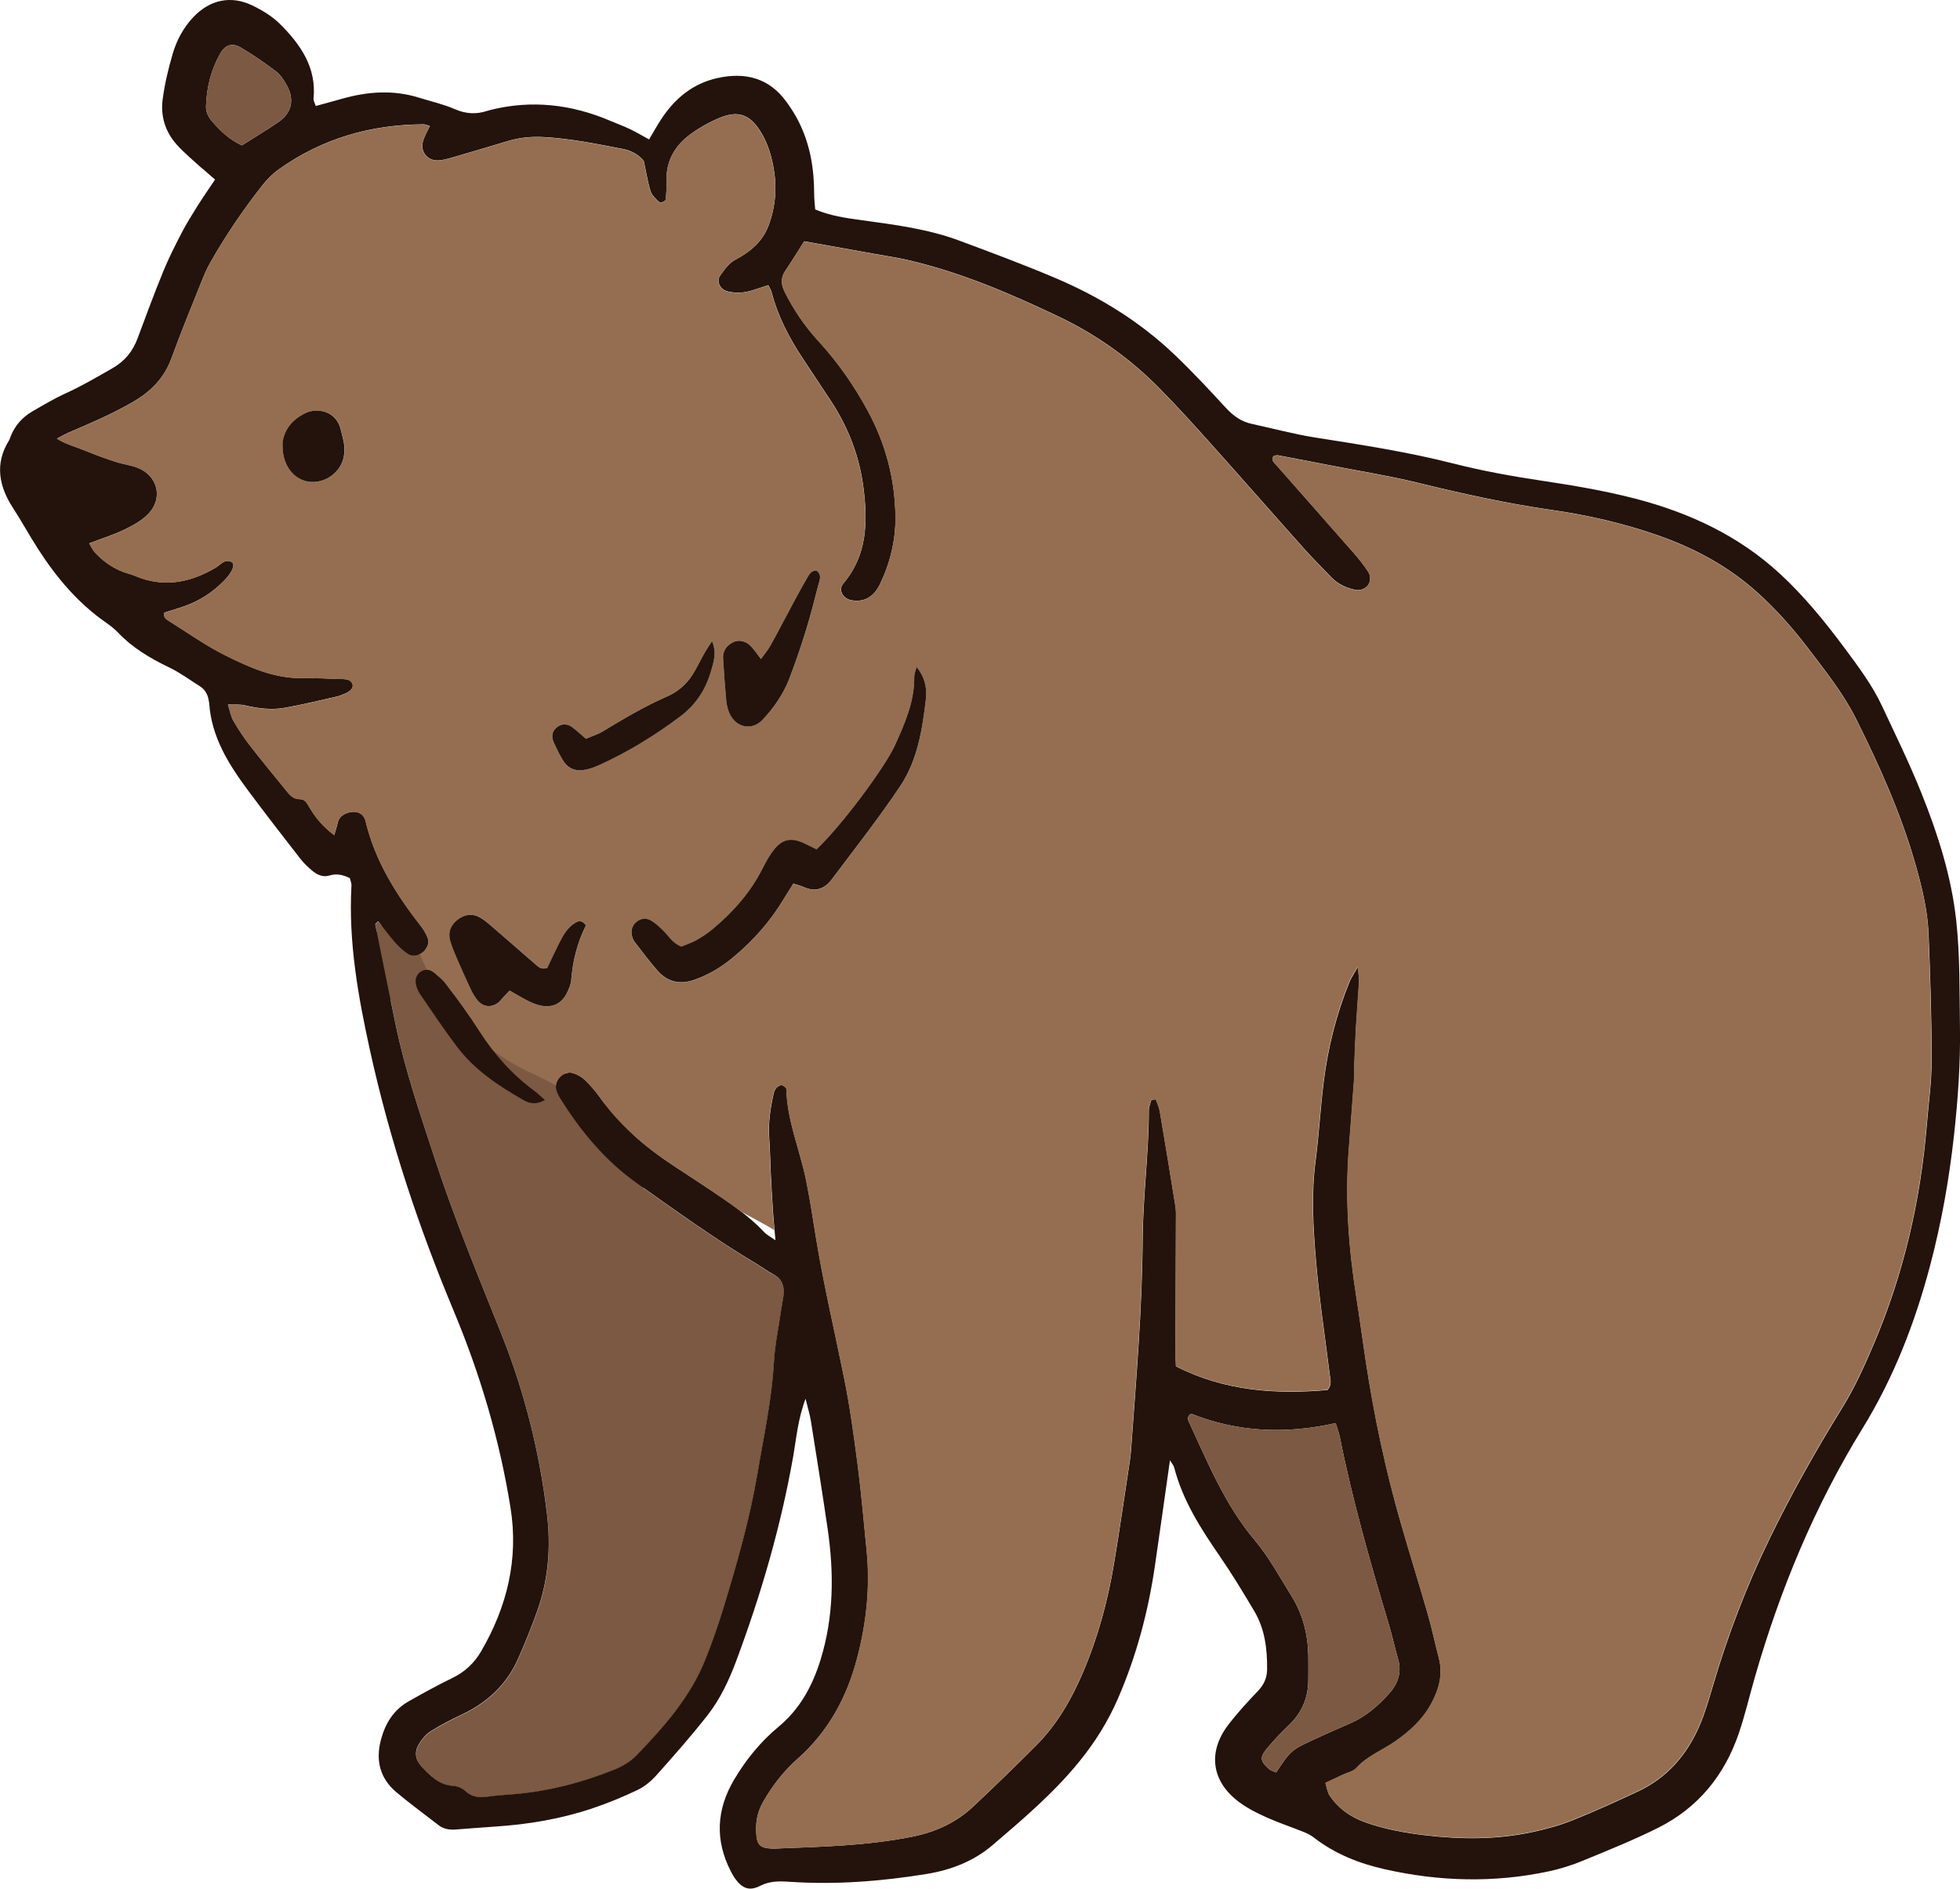 <?xml version="1.0" encoding="UTF-8"?>
<svg id="Layer_1" data-name="Layer 1" xmlns="http://www.w3.org/2000/svg" viewBox="0 0 458.87 442.13">
  <defs>
    <style>
      .cls-1 {
        fill: #956e51;
      }

      .cls-2 {
        fill: #23130c;
      }

      .cls-3 {
        fill: #7c5942;
      }
    </style>
  </defs>
  <path class="cls-3" d="M180.97,298.3c-1.23-.64-2.34-1.51-3.54-2.22-9.29-5.51-18.04-11.8-26.85-18.02,1.63-1.62,2.39-4.35,1.29-6.6-4.61-9.47-13.87-16.82-22.85-21.98-10.47-6.01-18.72-12.18-26.62-20.74-.5-1.03-1-2.07-1.48-3.11-.95-2.38-1.99-4.73-3.23-7.05-2.03-3.77-5.72-3.72-8.26-1.81-.28-.36-.56-.7-.85-1.07-.36,.37-.72,.6-.69,.75,.1,.5,.2,1,.3,1.5-1.4,1.73-2.02,4.17-.93,6.73,1.36,3.19,2.78,6.43,4.26,9.65,.39,1.89,.76,3.79,1.16,5.68,2.24,10.78,5.84,21.15,9.25,31.59,4.55,13.94,10.19,27.44,15.61,41.04,5.37,13.5,8.86,27.55,10.57,41.97,.91,7.67,.29,15.35-2.36,22.7-1.35,3.77-2.85,7.49-4.48,11.14-2.68,5.98-7.2,10.16-13.11,12.94-2.52,1.19-5.01,2.47-7.36,3.95-1.11,.7-2.05,1.87-2.73,3.03-1.09,1.83-.81,3.63,.71,5.25,2.06,2.18,4.09,4.27,7.39,4.47,.97,.06,2.12,.53,2.82,1.19,1.59,1.51,3.35,1.6,5.33,1.32,1.89-.27,3.81-.4,5.72-.54,8.23-.65,16.14-2.7,23.78-5.76,1.89-.76,3.82-1.89,5.22-3.34,6.42-6.67,12.58-13.59,16.08-22.34,1.62-4.04,3.06-8.16,4.33-12.32,3.15-10.33,6.13-20.74,7.93-31.4,1.44-8.58,3.33-17.1,3.82-25.84,.24-4.16,1.12-8.28,1.72-12.42,.15-1.03,.36-2.06,.51-3.09,.33-2.28-.24-4.11-2.44-5.26Z"/>
  <path class="cls-2" d="M47.52,39.61c-2.05-1.88-4.23-3.64-6.09-5.7-2.71-2.98-3.88-6.69-3.35-10.65,.48-3.61,1.33-7.2,2.36-10.7,.94-3.18,2.52-6.13,4.85-8.58C49.15-.07,54.07-1.15,59.1,1.29c2.32,1.12,4.66,2.54,6.46,4.34,4.79,4.78,8.58,10.15,7.84,17.49-.05,.45,.29,.95,.53,1.69,2.07-.57,4.07-1.1,6.06-1.67,5.98-1.7,11.98-2.17,18.02-.3,2.83,.88,5.75,1.53,8.45,2.7,2.57,1.12,5,1.27,7.58,.42,.33-.11,.67-.19,1.01-.28,9.49-2.31,18.67-1.26,27.61,2.51,1.61,.68,3.24,1.28,4.82,2.03,1.49,.71,2.92,1.57,4.48,2.42,1.01-1.7,1.85-3.22,2.8-4.67,3.16-4.85,7.35-8.38,13.12-9.68,6.51-1.46,12.13-.11,16.23,5.53,1.02,1.4,1.97,2.88,2.76,4.42,2.77,5.39,3.75,11.19,3.74,17.2,0,1.18,.15,2.37,.24,3.58,3.6,1.53,7.2,2.01,10.82,2.51,7.77,1.07,15.57,2.05,22.97,4.81,7.51,2.8,15.03,5.59,22.4,8.72,10.34,4.38,19.84,10.22,27.99,18.01,4.16,3.97,8.09,8.18,11.98,12.41,1.72,1.87,3.62,3.22,6.1,3.75,4.93,1.06,9.83,2.4,14.8,3.18,10.84,1.71,21.67,3.37,32.33,6.08,6.74,1.72,13.62,2.97,20.51,4,7.42,1.11,14.8,2.34,22.05,4.22,12.67,3.28,24.26,8.67,33.98,17.65,5.66,5.23,10.49,11.18,15.07,17.34,3.22,4.34,6.48,8.67,8.78,13.59,3.17,6.79,6.48,13.53,9.26,20.48,3.82,9.55,6.95,19.34,8.09,29.66,.92,8.33,.75,16.71,.88,25.06,.13,8.36-.46,16.69-1.37,25.03-1.14,10.43-2.96,20.68-5.64,30.8-3.54,13.38-8.53,26.22-15.79,38.01-11.24,18.25-19.34,37.81-25.24,58.34-1.25,4.35-2.28,8.78-3.74,13.06-3.34,9.82-9.52,17.41-18.83,22.08-5.75,2.89-11.76,5.29-17.72,7.75-2.56,1.06-5.25,1.9-7.97,2.48-12.81,2.73-25.6,2.38-38.36-.5-6.03-1.36-11.64-3.58-16.57-7.39-.68-.52-1.45-.95-2.25-1.27-2.91-1.17-5.89-2.16-8.74-3.43-2.22-.99-4.44-2.09-6.39-3.52-6.59-4.8-7.62-11.73-2.7-18.18,2.11-2.76,4.48-5.34,6.88-7.85,1.42-1.48,2.19-3.05,2.22-5.1,.05-4.78-.5-9.44-2.97-13.62-2.57-4.34-5.19-8.67-8.05-12.83-4.47-6.49-8.71-13.05-10.72-20.8-.14-.56-.59-1.04-1-1.74-1.21,8.48-2.34,16.59-3.52,24.68-1.57,10.74-4.33,21.14-8.67,31.12-2.31,5.33-5.34,10.16-8.99,14.66-5.96,7.36-13.14,13.45-20.29,19.57-4.47,3.82-9.73,5.87-15.59,6.82-10.54,1.7-21.09,2.53-31.75,1.83-2.42-.16-4.76-.28-7.12,.93-2.53,1.3-4.21,.61-5.85-1.65-.41-.56-.74-1.18-1.06-1.8-3.73-7.29-3.33-14.44,.81-21.42,2.78-4.68,6.17-8.86,10.38-12.35,5.01-4.15,7.96-9.58,9.85-15.71,3.1-10.05,3.16-20.26,1.67-30.54-1.23-8.45-2.59-16.87-3.93-25.3-.24-1.51-.71-2.98-1.26-5.24-1.82,4.89-2.14,9.26-2.89,13.51-2.88,16.36-7.51,32.22-13.3,47.76-1.71,4.59-3.79,9.05-6.82,12.9-3.77,4.79-7.8,9.37-11.86,13.91-1.25,1.4-2.81,2.71-4.5,3.51-3.45,1.65-7.01,3.11-10.63,4.32-7.3,2.44-14.85,3.72-22.53,4.22-3.13,.2-6.25,.48-9.37,.7-1.42,.1-2.79-.07-3.96-.98-3.3-2.56-6.69-5.03-9.89-7.71-3.84-3.23-4.95-7.39-3.67-12.26,1.02-3.89,2.98-7.07,6.53-9.07,3.34-1.88,6.69-3.75,10.14-5.41,2.95-1.42,5.19-3.51,6.8-6.28,6.07-10.43,8.81-21.59,6.88-33.62-2.55-15.9-7.09-31.21-13.31-46.09-8.22-19.64-14.92-39.83-19.52-60.64-2.82-12.76-5.14-25.64-4.41-38.84,.04-.64-.26-1.29-.37-1.79-1.69-.83-3.16-1.12-4.77-.62-1.46,.45-2.8-.12-3.9-1.01-1.07-.87-2.09-1.85-2.94-2.93-4.07-5.22-8.12-10.46-12.08-15.77-4.62-6.2-8.73-12.65-9.25-20.69-.01-.17-.08-.34-.1-.51-.21-1.46-.86-2.63-2.13-3.43-2.36-1.47-4.61-3.16-7.1-4.35-4.45-2.13-8.6-4.58-12.02-8.19-.83-.88-1.82-1.63-2.81-2.32-6.53-4.55-11.57-10.51-15.83-17.13-2.07-3.21-3.9-6.57-5.99-9.79-3.2-4.93-4.3-10.27-.88-15.72,.18-.29,.26-.64,.39-.97,1.01-2.52,2.73-4.46,5.05-5.81,2.56-1.48,5.12-3.01,7.8-4.23,3.82-1.74,7.41-3.84,11.04-5.93,2.92-1.68,4.72-3.98,5.85-7.03,1.94-5.23,3.88-10.46,5.99-15.62,1.25-3.05,2.75-6.01,4.27-8.94,1.12-2.16,2.41-4.24,3.71-6.31,1.28-2.04,2.66-4.01,4.14-6.22-1.06-.92-1.96-1.69-2.83-2.48Zm224.04,220.64c1.25,7.38,2.47,14.77,3.65,22.17,.16,1.02,.12,2.09,.11,3.13-.03,10.28-.08,20.56-.11,30.84,0,1.21,.08,2.41,.11,3.45,11.42,5.79,23.39,6.59,35.48,5.53,1.09-1.31,.66-2.52,.51-3.7-1.09-8.81-2.45-17.6-3.2-26.45-.66-7.79-1.14-15.62-.11-23.46,.81-6.22,1.14-12.49,1.93-18.72,1.01-7.98,2.98-15.74,6.02-23.21,.37-.91,.96-1.73,1.94-3.48,.17,1.79,.35,2.58,.31,3.35-.22,3.65-.53,7.3-.74,10.95-.18,3.12-.28,6.25-.4,9.38-.04,1.04,.02,2.09-.06,3.13-.39,5.39-.82,10.77-1.22,16.16-.87,11.53-.01,22.98,1.79,34.37,.76,4.82,1.4,9.65,2.13,14.48,1.97,13.1,4.71,26.04,8.39,38.77,2.03,7.03,4.22,14.02,6.24,21.05,.96,3.35,1.66,6.76,2.55,10.13,1,3.79,.06,7.23-1.71,10.56-2.02,3.8-5.09,6.58-8.57,9-2.98,2.07-6.47,3.36-9,6.16-.75,.84-2.15,1.1-3.25,1.62-1.25,.59-2.5,1.18-4.02,1.89,.33,1.07,.43,2.14,.95,2.91,2,2.98,4.76,4.99,8.17,6.23,4.63,1.68,9.45,2.54,14.27,3.11,8.33,.98,16.71,1.03,24.98-.74,3.22-.69,6.45-1.57,9.5-2.79,5.18-2.07,10.26-4.39,15.31-6.75,6.78-3.18,11.4-8.52,14.34-15.27,1.32-3.02,2.23-6.23,3.17-9.41,3.5-11.9,7.9-23.42,13.34-34.59,5.12-10.52,10.85-20.65,16.99-30.59,2.92-4.72,5.22-9.86,7.4-14.98,6.93-16.34,10.89-33.42,12.35-51.1,.41-5.03,1.14-10.07,1.14-15.1,0-9.93-.32-19.86-.73-29.78-.22-5.23-1.43-10.34-2.84-15.39-3.38-12.15-8.5-23.59-14.13-34.84-2.99-5.97-7.14-11.15-11.14-16.42-3.59-4.72-7.5-9.14-11.93-13.14-6.86-6.19-14.79-10.43-23.42-13.44-8.08-2.82-16.42-4.72-24.88-5.93-10.71-1.53-21.23-3.9-31.73-6.46-6.25-1.52-12.64-2.53-18.96-3.76-4.44-.86-8.88-1.73-13.33-2.56-.31-.06-.66,.12-1.01,.19-.61,1,.21,1.58,.73,2.16,5.98,6.81,12,13.59,17.97,20.4,1.26,1.43,2.45,2.94,3.5,4.53,.73,1.11,.49,2.66-.29,3.41-.81,.77-1.82,1.02-2.9,.78-2.08-.46-3.96-1.35-5.46-2.91-2.17-2.26-4.4-4.48-6.49-6.82-7.32-8.19-14.55-16.45-21.88-24.63-3.84-4.28-7.71-8.55-11.74-12.65-6.9-7.03-14.81-12.68-23.72-16.92-11.35-5.4-22.87-10.35-35.17-13.2-2.54-.59-5.13-.98-7.7-1.44-5.47-.99-10.94-1.96-16.71-2.99-1.43,2.25-2.85,4.61-4.4,6.88-1.13,1.65-1.02,3.25-.18,4.92,2.12,4.23,4.74,8.11,7.96,11.6,4.5,4.9,8.27,10.32,11.46,16.17,4.26,7.82,6.46,16.22,6.53,25.04,.04,5.41-1.25,10.74-3.64,15.67-1.51,3.12-3.86,4.28-6.74,3.73-1.99-.38-3.07-2.45-1.83-3.91,5.58-6.58,5.73-14.29,4.74-22.23-.92-7.38-3.51-14.19-7.59-20.41-2.2-3.35-4.42-6.69-6.64-10.03-3.2-4.82-5.85-9.9-7.31-15.55-.13-.49-.43-.92-.76-1.61-1.33,.43-2.62,.87-3.92,1.27-1.87,.57-3.77,.65-5.68,.17-1.67-.43-2.63-2.28-1.68-3.66,.97-1.4,2.1-2.95,3.53-3.71,3.52-1.88,6.36-4.18,7.81-8.03,1.7-4.54,2-9.16,1.1-13.88-.56-2.93-1.47-5.75-3.09-8.28-2.44-3.81-5.13-4.8-9.35-3.08-2.4,.98-4.73,2.27-6.83,3.79-3.73,2.69-5.9,6.33-5.71,11.13,.05,1.38-.06,2.76-.17,4.14-.05,.6-1.29,1.03-1.72,.58-.7-.73-1.57-1.49-1.85-2.4-.66-2.15-1.01-4.4-1.59-7.08-1.04-1.34-2.73-2.42-4.89-2.84-6.16-1.18-12.3-2.45-18.59-2.78-2.82-.15-5.57,.1-8.27,.91-4.34,1.3-8.68,2.61-13.03,3.86-1.16,.33-2.36,.69-3.55,.7-2.3,.03-3.95-1.98-3.43-4.23,.3-1.31,1.06-2.51,1.65-3.83-.52-.14-1.01-.39-1.5-.39-12.36,.06-23.74,3.33-33.86,10.55-1.4,1-2.67,2.25-3.73,3.6-4.54,5.75-8.66,11.81-12.28,18.19-.86,1.51-1.54,3.13-2.18,4.74-2.33,5.83-4.73,11.63-6.86,17.52-1.69,4.69-4.76,7.88-9.04,10.36-4.85,2.81-9.95,5.01-15.09,7.19-.78,.33-1.52,.78-2.76,1.42,2.4,1.44,4.7,1.99,6.83,2.88,2.25,.93,4.54,1.76,6.86,2.52,1.65,.54,3.42,.75,5.05,1.35,4.89,1.79,6.26,7.22,2.6,10.94-1.54,1.57-3.63,2.7-5.64,3.66-2.5,1.2-5.17,2.03-8.13,3.15,.49,.79,.8,1.55,1.33,2.12,2.17,2.34,4.75,4.08,7.85,4.97,.5,.14,1.01,.29,1.49,.5,6.68,2.87,12.93,1.65,18.97-1.91,1.11-.65,2.04-2.11,3.65-1.33,1.01,.49,.3,2.32-1.68,4.37-2.72,2.81-5.93,4.85-9.62,6.11-1.48,.51-2.98,.94-4.43,1.4-.27,1.19,.58,1.61,1.27,2.05,4.29,2.67,8.44,5.64,12.94,7.89,5.74,2.87,11.65,5.54,18.36,5.37,2.61-.07,5.23,.12,7.84,.2,.52,.01,1.05,0,1.57,.03,.88,.06,1.74,.2,2.1,1.18,.29,.79-.41,1.68-1.75,2.23-.64,.27-1.29,.55-1.97,.7-4.08,.92-8.14,1.92-12.26,2.64-3.12,.54-6.24,.11-9.34-.61-1.1-.26-2.29-.12-3.84-.17,.49,1.52,.68,2.75,1.26,3.75,1.13,1.96,2.37,3.87,3.75,5.65,2.77,3.58,5.67,7.07,8.52,10.59,.88,1.09,1.7,2.18,3.36,2.16,1.22-.01,1.7,1.08,2.23,1.97,1.43,2.41,3.17,4.51,5.77,6.43,.33-1.17,.61-1.95,.77-2.75,.28-1.36,1.17-2.07,2.42-2.47,1.95-.62,3.69,.05,4.15,1.97,2.24,9.38,7.24,17.26,13.08,24.72,.53,.68,.96,1.46,1.32,2.24,.57,1.24,.3,2.38-.63,3.36-1.01,1.06-2.65,1.52-3.81,.77-1.14-.74-2.18-1.71-3.09-2.74-1.37-1.55-2.59-3.24-3.92-4.92-.36,.37-.72,.6-.69,.75,1.57,7.86,3.16,15.71,4.79,23.56,2.24,10.78,5.84,21.15,9.25,31.59,4.55,13.94,10.19,27.44,15.61,41.04,5.37,13.5,8.86,27.55,10.57,41.97,.91,7.67,.29,15.35-2.36,22.7-1.35,3.77-2.85,7.49-4.48,11.14-2.68,5.98-7.2,10.16-13.11,12.94-2.52,1.19-5.01,2.47-7.36,3.95-1.11,.7-2.05,1.87-2.73,3.03-1.09,1.83-.81,3.63,.71,5.25,2.06,2.18,4.09,4.27,7.39,4.47,.97,.06,2.12,.53,2.82,1.19,1.59,1.51,3.35,1.6,5.33,1.32,1.89-.27,3.81-.4,5.72-.54,8.23-.65,16.14-2.7,23.78-5.76,1.89-.76,3.82-1.89,5.22-3.34,6.42-6.67,12.58-13.59,16.08-22.34,1.62-4.04,3.06-8.16,4.33-12.32,3.15-10.33,6.13-20.74,7.93-31.4,1.44-8.58,3.33-17.1,3.82-25.84,.24-4.16,1.12-8.28,1.72-12.42,.15-1.03,.36-2.06,.51-3.09,.33-2.28-.24-4.11-2.44-5.26-1.23-.64-2.34-1.51-3.54-2.22-9.76-5.79-18.93-12.44-28.19-18.97-7.55-5.32-13.28-12.27-18.12-20.03-.36-.58-.68-1.23-.86-1.89-.61-2.32,1.82-4.66,4.08-3.89,.96,.33,1.93,.88,2.65,1.59,1.24,1.21,2.41,2.53,3.41,3.94,4.61,6.5,10.51,11.6,17.11,15.96,3.05,2.02,6.13,4,9.17,6.04,4.33,2.93,8.68,5.84,12.29,9.7,.56,.6,1.36,.99,2.59,1.85-.23-2.63-.44-4.65-.57-6.67-.21-3.12-.39-6.25-.54-9.37-.13-2.61-.14-5.23-.34-7.83-.27-3.53,.26-6.95,1-10.37,.11-.49,.31-1.03,.64-1.4,.31-.34,.87-.7,1.28-.65,.41,.04,1.09,.56,1.1,.89,.17,7.44,3.18,14.25,4.63,21.4,.94,4.61,1.61,9.26,2.38,13.9,1.8,10.83,4.31,21.51,6.49,32.25,1.39,6.82,2.32,13.74,3.22,20.65,.85,6.56,1.39,13.16,2.06,19.74,.87,8.6-.04,17.04-2.24,25.38-2.41,9.16-6.77,17.14-13.93,23.47-3.3,2.92-5.94,6.35-8.11,10.17-1.44,2.53-1.81,5.24-1.48,8.08,.21,1.76,.93,2.48,2.64,2.68,.52,.06,1.05,.1,1.57,.08,10.79-.43,21.58-.65,32.24-2.79,5.49-1.1,10.28-3.31,14.31-7.1,4.95-4.65,9.83-9.39,14.63-14.19,4.88-4.88,8.27-10.75,10.97-17.05,3.52-8.22,5.85-16.78,7.31-25.57,1.35-8.07,2.51-16.18,3.74-24.27,.13-.86,.21-1.73,.27-2.6,1.19-16.34,2.59-32.68,2.7-49.07,.07-10.11,1.45-20.15,1.45-30.26,0-.79,.39-1.58,.59-2.37,.35-.03,.7-.07,1.05-.1,.32,.94,.78,1.86,.94,2.83Zm35.9,146.99c2.85-1.3,5.7-2.6,8.59-3.83,3.61-1.54,6.5-4.03,9.08-6.89,2.1-2.32,3.1-4.98,2.18-8.17-.77-2.67-1.35-5.41-2.15-8.07-4.35-14.52-8.53-29.08-11.5-43.96-.2-.99-.58-1.95-.96-3.2-11.64,2.62-22.94,2.15-33.83-2.21-.89,.54-.84,1.22-.54,1.87,4.46,9.63,8.46,19.46,15.44,27.75,3.34,3.97,5.85,8.65,8.61,13.08,2.64,4.24,3.82,8.94,3.92,13.91,.04,1.92,0,3.83,0,5.75,0,4.24-1.6,7.76-4.68,10.68-1.76,1.68-3.44,3.46-5,5.33-1.74,2.09-1.59,2.96,.5,4.81,.37,.33,.91,.45,1.65,.8,3.31-5.05,3.59-5.31,8.7-7.65ZM65.16,28.59c3.14-2.14,3.85-5.26,1.98-8.61-.66-1.19-1.46-2.45-2.52-3.26-2.61-1.99-5.34-3.86-8.16-5.54-2.05-1.22-3.7-.72-4.86,1.3-2.19,3.83-3.23,8.01-3.37,12.41-.05,1.47,.67,2.67,1.61,3.73,1.84,2.09,3.82,4.01,6.78,5.41,3.01-1.9,5.83-3.59,8.54-5.44Z"/>
  <path class="cls-1" d="M451.48,218.54c-.22-5.23-1.43-10.34-2.84-15.39-3.38-12.15-8.5-23.59-14.13-34.84-2.99-5.97-7.14-11.15-11.14-16.42-3.59-4.72-7.5-9.14-11.93-13.14-6.86-6.19-14.79-10.43-23.42-13.44-8.08-2.82-16.42-4.72-24.88-5.93-10.71-1.53-21.23-3.9-31.73-6.46-6.25-1.52-12.64-2.53-18.96-3.76-4.44-.86-8.88-1.73-13.33-2.56-.31-.06-.66,.12-1.01,.19-.61,1,.21,1.58,.73,2.16,5.98,6.81,12,13.59,17.97,20.4,1.26,1.43,2.45,2.94,3.5,4.53,.73,1.11,.49,2.66-.29,3.41-.81,.77-1.82,1.02-2.9,.78-2.08-.46-3.96-1.35-5.46-2.91-2.17-2.26-4.4-4.48-6.49-6.82-7.32-8.19-14.55-16.45-21.88-24.63-3.84-4.28-7.71-8.55-11.74-12.65-6.9-7.03-14.81-12.68-23.72-16.92-11.35-5.4-22.87-10.35-35.17-13.2-2.54-.59-5.13-.98-7.7-1.44-5.47-.99-10.94-1.96-16.71-2.99-1.43,2.25-2.85,4.61-4.4,6.88-1.13,1.65-1.02,3.25-.18,4.92,2.12,4.23,4.74,8.11,7.96,11.6,4.5,4.9,8.27,10.32,11.46,16.17,4.26,7.82,6.46,16.22,6.53,25.04,.04,5.41-1.25,10.74-3.64,15.67-1.51,3.12-3.86,4.28-6.74,3.73-1.99-.38-3.07-2.45-1.83-3.91,5.58-6.58,5.73-14.29,4.74-22.23-.92-7.38-3.51-14.19-7.59-20.41-2.2-3.35-4.42-6.69-6.64-10.03-3.2-4.82-5.85-9.9-7.31-15.55-.13-.49-.43-.92-.76-1.61-1.33,.43-2.62,.87-3.92,1.27-1.87,.57-3.77,.65-5.68,.17-1.67-.43-2.63-2.28-1.68-3.66,.97-1.4,2.1-2.95,3.53-3.71,3.52-1.88,6.36-4.18,7.81-8.03,1.7-4.54,2-9.16,1.1-13.88-.56-2.93-1.47-5.75-3.09-8.28-2.44-3.81-5.13-4.81-9.35-3.08-2.4,.98-4.73,2.27-6.83,3.79-3.73,2.69-5.9,6.33-5.71,11.13,.05,1.38-.06,2.76-.17,4.14-.05,.6-1.29,1.03-1.72,.58-.7-.73-1.57-1.49-1.85-2.4-.66-2.15-1.01-4.4-1.59-7.08-1.04-1.34-2.73-2.42-4.89-2.84-6.16-1.18-12.3-2.45-18.59-2.78-2.82-.15-5.57,.1-8.27,.91-4.34,1.3-8.68,2.61-13.03,3.86-1.16,.33-2.36,.69-3.55,.7-2.3,.03-3.95-1.98-3.43-4.23,.3-1.31,1.06-2.51,1.65-3.83-.52-.14-1.01-.39-1.5-.39-12.36,.06-23.74,3.33-33.86,10.55-1.4,1-2.67,2.25-3.73,3.6-4.54,5.76-8.66,11.81-12.28,18.19-.86,1.51-1.54,3.13-2.18,4.74-2.33,5.83-4.73,11.63-6.86,17.52-1.69,4.69-4.76,7.88-9.04,10.36-4.85,2.81-9.95,5.01-15.09,7.19-.78,.33-1.52,.78-2.76,1.42,2.4,1.44,4.7,1.99,6.83,2.88,2.25,.93,4.54,1.76,6.86,2.52,1.65,.54,3.42,.75,5.05,1.35,4.89,1.79,6.26,7.21,2.6,10.94-1.54,1.57-3.63,2.7-5.64,3.66-2.5,1.2-5.17,2.03-8.13,3.15,.49,.79,.8,1.55,1.33,2.12,2.17,2.34,4.75,4.08,7.85,4.97,.5,.14,1.01,.29,1.49,.5,6.68,2.87,12.93,1.65,18.97-1.91,1.11-.65,2.04-2.11,3.65-1.33,1.01,.49,.3,2.32-1.68,4.37-2.72,2.81-5.93,4.85-9.62,6.11-1.48,.51-2.98,.94-4.43,1.4-.27,1.19,.58,1.61,1.27,2.05,4.29,2.67,8.44,5.64,12.94,7.89,5.74,2.87,11.65,5.54,18.36,5.37,2.61-.07,5.23,.12,7.84,.2,.52,.01,1.05,0,1.57,.03,.88,.06,1.74,.2,2.1,1.18,.29,.79-.41,1.68-1.75,2.23-.64,.27-1.29,.55-1.97,.7-4.08,.92-8.14,1.92-12.26,2.64-3.12,.54-6.24,.11-9.34-.61-1.1-.26-2.29-.12-3.84-.17,.49,1.52,.68,2.75,1.26,3.75,1.13,1.96,2.37,3.87,3.75,5.65,2.77,3.58,5.67,7.07,8.52,10.59,.88,1.09,1.7,2.18,3.36,2.16,1.22-.01,1.7,1.08,2.23,1.97,1.43,2.41,3.17,4.51,5.77,6.43,.33-1.17,.61-1.95,.77-2.75,.28-1.36,1.17-2.07,2.42-2.47,1.95-.62,3.69,.05,4.15,1.97,2.24,9.38,7.24,17.26,13.08,24.72,.53,.68,.96,1.46,1.32,2.24,.57,1.24,.3,2.38-.63,3.36-.31,.32-.67,.56-1.06,.75,.51,1.24,1.06,2.46,1.64,3.66,.49,.02,.97,.19,1.39,.5,1.11,.81,2.23,1.72,3.05,2.81,2.7,3.63,5.4,7.27,7.83,11.08,.99,1.55,2.05,3.01,3.16,4.43,2.86,2.14,5.97,4.01,9.35,5.52,1.94,.87,3.74,1.8,5.46,2.76,.22-1.9,2.22-3.48,4.13-2.83,.96,.33,1.93,.88,2.65,1.59,1.24,1.21,2.41,2.53,3.41,3.94,4.61,6.5,10.51,11.6,17.11,15.96,3.05,2.02,6.13,4,9.17,6.04,2.29,1.54,4.57,3.1,6.75,4.78,1.62,.88,3.26,1.76,4.92,2.66,1.01,.55,2.01,1.13,2.99,1.73-.14-1.55-.27-2.92-.36-4.29-.21-3.12-.39-6.25-.54-9.37-.13-2.61-.14-5.23-.34-7.83-.27-3.53,.26-6.95,1-10.37,.11-.49,.31-1.03,.64-1.4,.31-.34,.87-.7,1.28-.65,.41,.04,1.09,.56,1.1,.89,.17,7.44,3.18,14.25,4.63,21.4,.94,4.61,1.61,9.26,2.38,13.9,1.8,10.83,4.31,21.51,6.49,32.25,1.39,6.82,2.32,13.74,3.22,20.65,.85,6.56,1.39,13.16,2.06,19.74,.87,8.6-.04,17.04-2.24,25.38-2.41,9.16-6.77,17.14-13.93,23.47-3.3,2.92-5.94,6.35-8.11,10.17-1.44,2.53-1.81,5.24-1.48,8.08,.21,1.76,.93,2.48,2.64,2.68,.52,.06,1.05,.1,1.57,.08,10.79-.43,21.58-.65,32.24-2.79,5.49-1.1,10.28-3.31,14.31-7.1,4.95-4.65,9.83-9.39,14.63-14.19,4.88-4.88,8.27-10.75,10.97-17.05,3.52-8.22,5.85-16.78,7.31-25.57,1.35-8.07,2.51-16.18,3.74-24.27,.13-.86,.21-1.73,.27-2.6,1.19-16.34,2.59-32.68,2.7-49.07,.07-10.11,1.45-20.15,1.45-30.26,0-.79,.39-1.58,.59-2.37,.35-.03,.7-.07,1.05-.1,.32,.94,.78,1.86,.94,2.83,1.25,7.38,2.47,14.77,3.65,22.17,.16,1.02,.12,2.09,.11,3.13-.03,10.28-.08,20.56-.11,30.84,0,1.21,.08,2.42,.11,3.45,11.42,5.79,23.39,6.59,35.48,5.53,1.09-1.31,.66-2.52,.51-3.7-1.09-8.81-2.45-17.6-3.2-26.45-.66-7.79-1.14-15.62-.11-23.46,.81-6.22,1.14-12.49,1.93-18.72,1.01-7.98,2.98-15.74,6.02-23.21,.37-.91,.96-1.73,1.94-3.48,.17,1.79,.35,2.58,.31,3.35-.22,3.65-.53,7.3-.74,10.95-.18,3.12-.28,6.25-.4,9.38-.04,1.04,.02,2.09-.06,3.13-.39,5.39-.82,10.77-1.22,16.16-.87,11.53-.01,22.98,1.79,34.37,.76,4.82,1.4,9.65,2.13,14.48,1.97,13.1,4.71,26.04,8.39,38.77,2.03,7.03,4.22,14.02,6.24,21.05,.96,3.35,1.66,6.76,2.55,10.13,1,3.79,.06,7.23-1.71,10.56-2.02,3.8-5.09,6.58-8.57,9-2.98,2.07-6.47,3.36-9,6.16-.75,.84-2.15,1.1-3.25,1.62-1.25,.59-2.5,1.18-4.02,1.89,.33,1.07,.43,2.14,.95,2.91,2,2.98,4.76,4.99,8.17,6.23,4.63,1.68,9.45,2.54,14.27,3.11,8.33,.98,16.71,1.03,24.98-.74,3.22-.69,6.45-1.57,9.5-2.79,5.18-2.07,10.26-4.39,15.31-6.75,6.78-3.18,11.4-8.52,14.34-15.27,1.32-3.02,2.23-6.23,3.17-9.41,3.5-11.9,7.9-23.42,13.34-34.59,5.12-10.52,10.85-20.65,16.99-30.59,2.92-4.72,5.22-9.86,7.4-14.98,6.93-16.34,10.89-33.42,12.35-51.1,.41-5.03,1.14-10.07,1.14-15.1,0-9.93-.32-19.86-.73-29.78ZM80.13,108.16c-1.4,3.41-5.13,5.29-8.46,4.47-3.33-.82-5.67-4.15-5.5-8.73,.2-2.92,2-5.66,5.48-7.27,2.72-1.26,7.15-.44,8.16,3.93,.31,1.35,.76,2.7,.84,4.07,.07,1.17-.06,2.45-.5,3.52Zm91.43,42.21c1.4-.71,3.05-.39,4.27,.91,.78,.83,1.42,1.8,2.34,2.97,.92-1.31,1.71-2.23,2.29-3.27,1.85-3.35,3.62-6.76,5.44-10.13,1.07-1.99,2.15-3.99,3.3-5.94,.43-.73,1.01-1.45,2.08-1.3,1.21,1,.6,2.22,.31,3.33-.91,3.54-1.8,7.09-2.89,10.58-1.19,3.82-2.47,7.62-3.91,11.35-1.4,3.61-3.6,6.8-6.23,9.59-2.49,2.64-6.21,1.88-7.73-1.42-.43-.93-.69-1.99-.79-3.01-.31-3.28-.54-6.58-.74-9.87-.1-1.74,.73-3.02,2.26-3.8Zm-37.82,79.06c-.08,1.01-.53,2.03-.98,2.96-1.22,2.5-3.25,3.54-6.01,3.03-1.01-.18-2.01-.58-2.93-1.03-1.4-.69-2.74-1.52-4.48-2.51-.59,.61-.95,.96-1.29,1.33-.47,.51-.88,1.1-1.42,1.51-1.54,1.17-3.4,1.02-4.7-.45-.68-.77-1.22-1.69-1.66-2.63-1.19-2.52-2.33-5.07-3.43-7.63-.55-1.28-1.09-2.58-1.45-3.92-.5-1.86,.12-3.47,1.58-4.67,1.61-1.33,3.46-1.72,5.35-.7,1.05,.57,1.99,1.39,2.9,2.18,3.43,2.95,6.83,5.95,10.26,8.91,.64,.55,1.29,1.2,2.66,.76,.85-1.77,1.78-3.8,2.79-5.8,.95-1.87,1.95-3.72,3.86-4.82,.84-.49,1.65-.45,2.42,.66-2.01,3.93-3.11,8.27-3.46,12.81Zm6.4-50.28c-.95,.43-1.95,.8-2.96,1-2.61,.53-4.35-.29-5.66-2.6-.68-1.21-1.3-2.47-1.88-3.73-.55-1.19-.57-2.36,.47-3.36,1.07-1.03,2.54-1.2,3.8-.28,1.1,.8,2.09,1.75,3.25,2.74,1.39-.59,2.73-.99,3.89-1.69,4.93-2.96,9.85-5.92,15.14-8.21,2.44-1.06,4.44-2.78,5.89-5.03,1.03-1.61,1.83-3.36,2.78-5.02,.57-.99,1.21-1.94,1.82-2.91,1.19,2.83,.32,5.09-.35,7.37-1.22,4.14-3.55,7.58-6.98,10.17-5.99,4.52-12.37,8.43-19.22,11.54Zm76.61-15.41c-.83,7.12-1.97,14.31-6.03,20.35-5.04,7.51-10.64,14.63-16.07,21.87-1.63,2.17-3.82,2.92-6.47,1.72-.75-.34-1.56-.53-2.46-.82-.86,1.37-1.61,2.52-2.31,3.7-3.08,5.13-7,9.54-11.56,13.38-2.82,2.37-5.9,4.28-9.42,5.48-3.36,1.15-6.21,.42-8.51-2.19-1.84-2.09-3.5-4.33-5.21-6.53-.31-.4-.58-.89-.71-1.38-.34-1.25-.15-2.43,.84-3.35,1-.93,2.26-1.13,3.39-.54,1.05,.54,1.95,1.42,2.83,2.24,1.38,1.28,2.28,3.1,4.44,3.95,1.1-.46,2.42-.89,3.61-1.56,1.35-.77,2.66-1.66,3.86-2.66,4.72-3.95,8.72-8.49,11.52-14.03,.78-1.55,1.63-3.1,2.7-4.45,1.97-2.48,4.03-2.86,6.93-1.55,1.06,.48,2.1,1.03,3.03,1.49,6.16-5.85,16.17-19.47,18.37-24.35,2.29-5.08,4.57-10.18,4.52-15.94,0-.78,.34-1.57,.53-2.36,1.99,2.42,2.49,4.97,2.18,7.56Z"/>
  <path class="cls-3" d="M298.76,414.89c3.31-5.05,3.59-5.31,8.7-7.65,2.85-1.3,5.7-2.6,8.59-3.83,3.61-1.54,6.5-4.03,9.08-6.89,2.1-2.32,3.1-4.98,2.18-8.17-.77-2.67-1.35-5.41-2.15-8.07-4.35-14.52-8.53-29.08-11.5-43.96-.2-.99-.58-1.95-.96-3.2-11.64,2.62-22.94,2.15-33.83-2.21-.89,.54-.84,1.22-.54,1.87,4.46,9.63,8.46,19.46,15.44,27.75,3.34,3.97,5.85,8.65,8.61,13.08,2.64,4.24,3.82,8.94,3.92,13.91,.04,1.92,0,3.83,0,5.75,0,4.24-1.6,7.76-4.68,10.68-1.76,1.68-3.44,3.46-5,5.33-1.74,2.09-1.59,2.96,.5,4.81,.37,.33,.91,.45,1.65,.8Z"/>
  <path class="cls-3" d="M56.61,34.03c3.01-1.9,5.83-3.59,8.54-5.44,3.14-2.14,3.85-5.26,1.98-8.61-.66-1.19-1.46-2.45-2.52-3.26-2.61-1.99-5.34-3.86-8.16-5.54-2.05-1.22-3.7-.72-4.86,1.3-2.19,3.83-3.23,8.01-3.37,12.41-.05,1.47,.67,2.67,1.61,3.73,1.84,2.09,3.82,4.01,6.78,5.41Z"/>
  <path class="cls-2" d="M214.57,156.17c-.19,.79-.54,1.57-.53,2.36,.05,5.76-2.23,10.86-4.52,15.94-2.2,4.88-12.2,18.5-18.36,24.35-.93-.46-1.97-1.01-3.03-1.49-2.9-1.31-4.96-.93-6.93,1.55-1.07,1.35-1.92,2.9-2.7,4.45-2.8,5.54-6.8,10.08-11.52,14.03-1.19,1-2.5,1.89-3.86,2.66-1.19,.67-2.51,1.1-3.61,1.56-2.16-.85-3.06-2.67-4.44-3.95-.88-.82-1.78-1.7-2.83-2.24-1.13-.59-2.39-.39-3.39,.54-.99,.92-1.18,2.1-.84,3.35,.13,.49,.39,.98,.71,1.38,1.71,2.2,3.37,4.44,5.21,6.53,2.3,2.61,5.15,3.34,8.51,2.19,3.52-1.2,6.61-3.11,9.42-5.48,4.57-3.84,8.48-8.25,11.56-13.38,.71-1.18,1.46-2.34,2.31-3.7,.9,.3,1.72,.48,2.46,.82,2.64,1.2,4.83,.46,6.47-1.72,5.43-7.23,11.04-14.36,16.07-21.87,4.05-6.04,5.2-13.22,6.03-20.35,.3-2.59-.2-5.13-2.18-7.56Z"/>
  <path class="cls-2" d="M119.33,231.87c1.74,.99,3.08,1.82,4.48,2.51,.93,.46,1.93,.85,2.93,1.03,2.76,.51,4.79-.53,6.01-3.03,.45-.93,.9-1.95,.98-2.96,.36-4.55,1.45-8.89,3.46-12.81-.78-1.12-1.58-1.15-2.42-.66-1.91,1.1-2.92,2.96-3.86,4.82-1.01,1.99-1.94,4.02-2.79,5.8-1.37,.44-2.02-.21-2.66-.76-3.43-2.96-6.82-5.96-10.26-8.91-.92-.79-1.85-1.61-2.9-2.18-1.89-1.02-3.74-.63-5.35,.7-1.46,1.21-2.08,2.82-1.58,4.67,.36,1.34,.9,2.64,1.45,3.92,1.1,2.56,2.24,5.11,3.43,7.63,.44,.93,.99,1.86,1.66,2.63,1.29,1.47,3.16,1.62,4.7,.45,.54-.41,.95-1.01,1.42-1.51,.34-.37,.7-.72,1.29-1.33Z"/>
  <path class="cls-2" d="M191.26,133.6c-1.07-.15-1.65,.57-2.08,1.31-1.15,1.95-2.22,3.94-3.3,5.94-1.82,3.37-3.58,6.78-5.43,10.13-.57,1.04-1.36,1.96-2.29,3.27-.92-1.18-1.56-2.14-2.34-2.97-1.22-1.3-2.87-1.62-4.27-.91-1.53,.78-2.37,2.06-2.26,3.8,.2,3.29,.43,6.59,.74,9.87,.1,1.02,.36,2.08,.79,3.01,1.51,3.3,5.24,4.06,7.73,1.42,2.63-2.8,4.84-5.99,6.23-9.59,1.44-3.73,2.72-7.53,3.91-11.35,1.08-3.49,1.98-7.04,2.89-10.58,.29-1.11,.9-2.33-.31-3.33Z"/>
  <path class="cls-2" d="M166.69,150.06c-.61,.97-1.26,1.92-1.82,2.91-.95,1.66-1.75,3.41-2.78,5.02-1.44,2.24-3.45,3.97-5.89,5.03-5.29,2.29-10.21,5.25-15.14,8.21-1.16,.7-2.5,1.1-3.89,1.69-1.16-.98-2.15-1.93-3.25-2.74-1.27-.93-2.74-.76-3.8,.28-1.03,1-1.01,2.17-.47,3.36,.58,1.27,1.19,2.52,1.88,3.73,1.3,2.31,3.05,3.13,5.66,2.6,1.01-.21,2.01-.57,2.96-1,6.85-3.11,13.23-7.01,19.22-11.54,3.43-2.59,5.75-6.04,6.98-10.17,.67-2.28,1.54-4.54,.35-7.37Z"/>
  <path class="cls-2" d="M127.56,257.48c-1.03-.9-1.61-1.49-2.27-1.98-5.25-3.86-9.54-8.59-13.05-14.09-2.43-3.81-5.13-7.45-7.83-11.08-.81-1.09-1.93-2-3.05-2.81-.88-.65-1.99-.7-2.94-.02-.93,.67-1.26,1.71-1.06,2.78,.16,.83,.49,1.69,.96,2.38,2.86,4.16,5.66,8.38,8.71,12.4,4.08,5.37,9.6,9.06,15.37,12.35,1.35,.77,2.84,1.36,5.14,.08Z"/>
  <path class="cls-2" d="M66.16,103.9c-.17,4.58,2.18,7.91,5.5,8.73,3.33,.82,7.06-1.07,8.46-4.47,.44-1.07,.57-2.36,.5-3.52-.08-1.37-.53-2.72-.84-4.07-1.01-4.37-5.44-5.19-8.16-3.93-3.47,1.61-5.27,4.35-5.48,7.27Z"/>
</svg>
